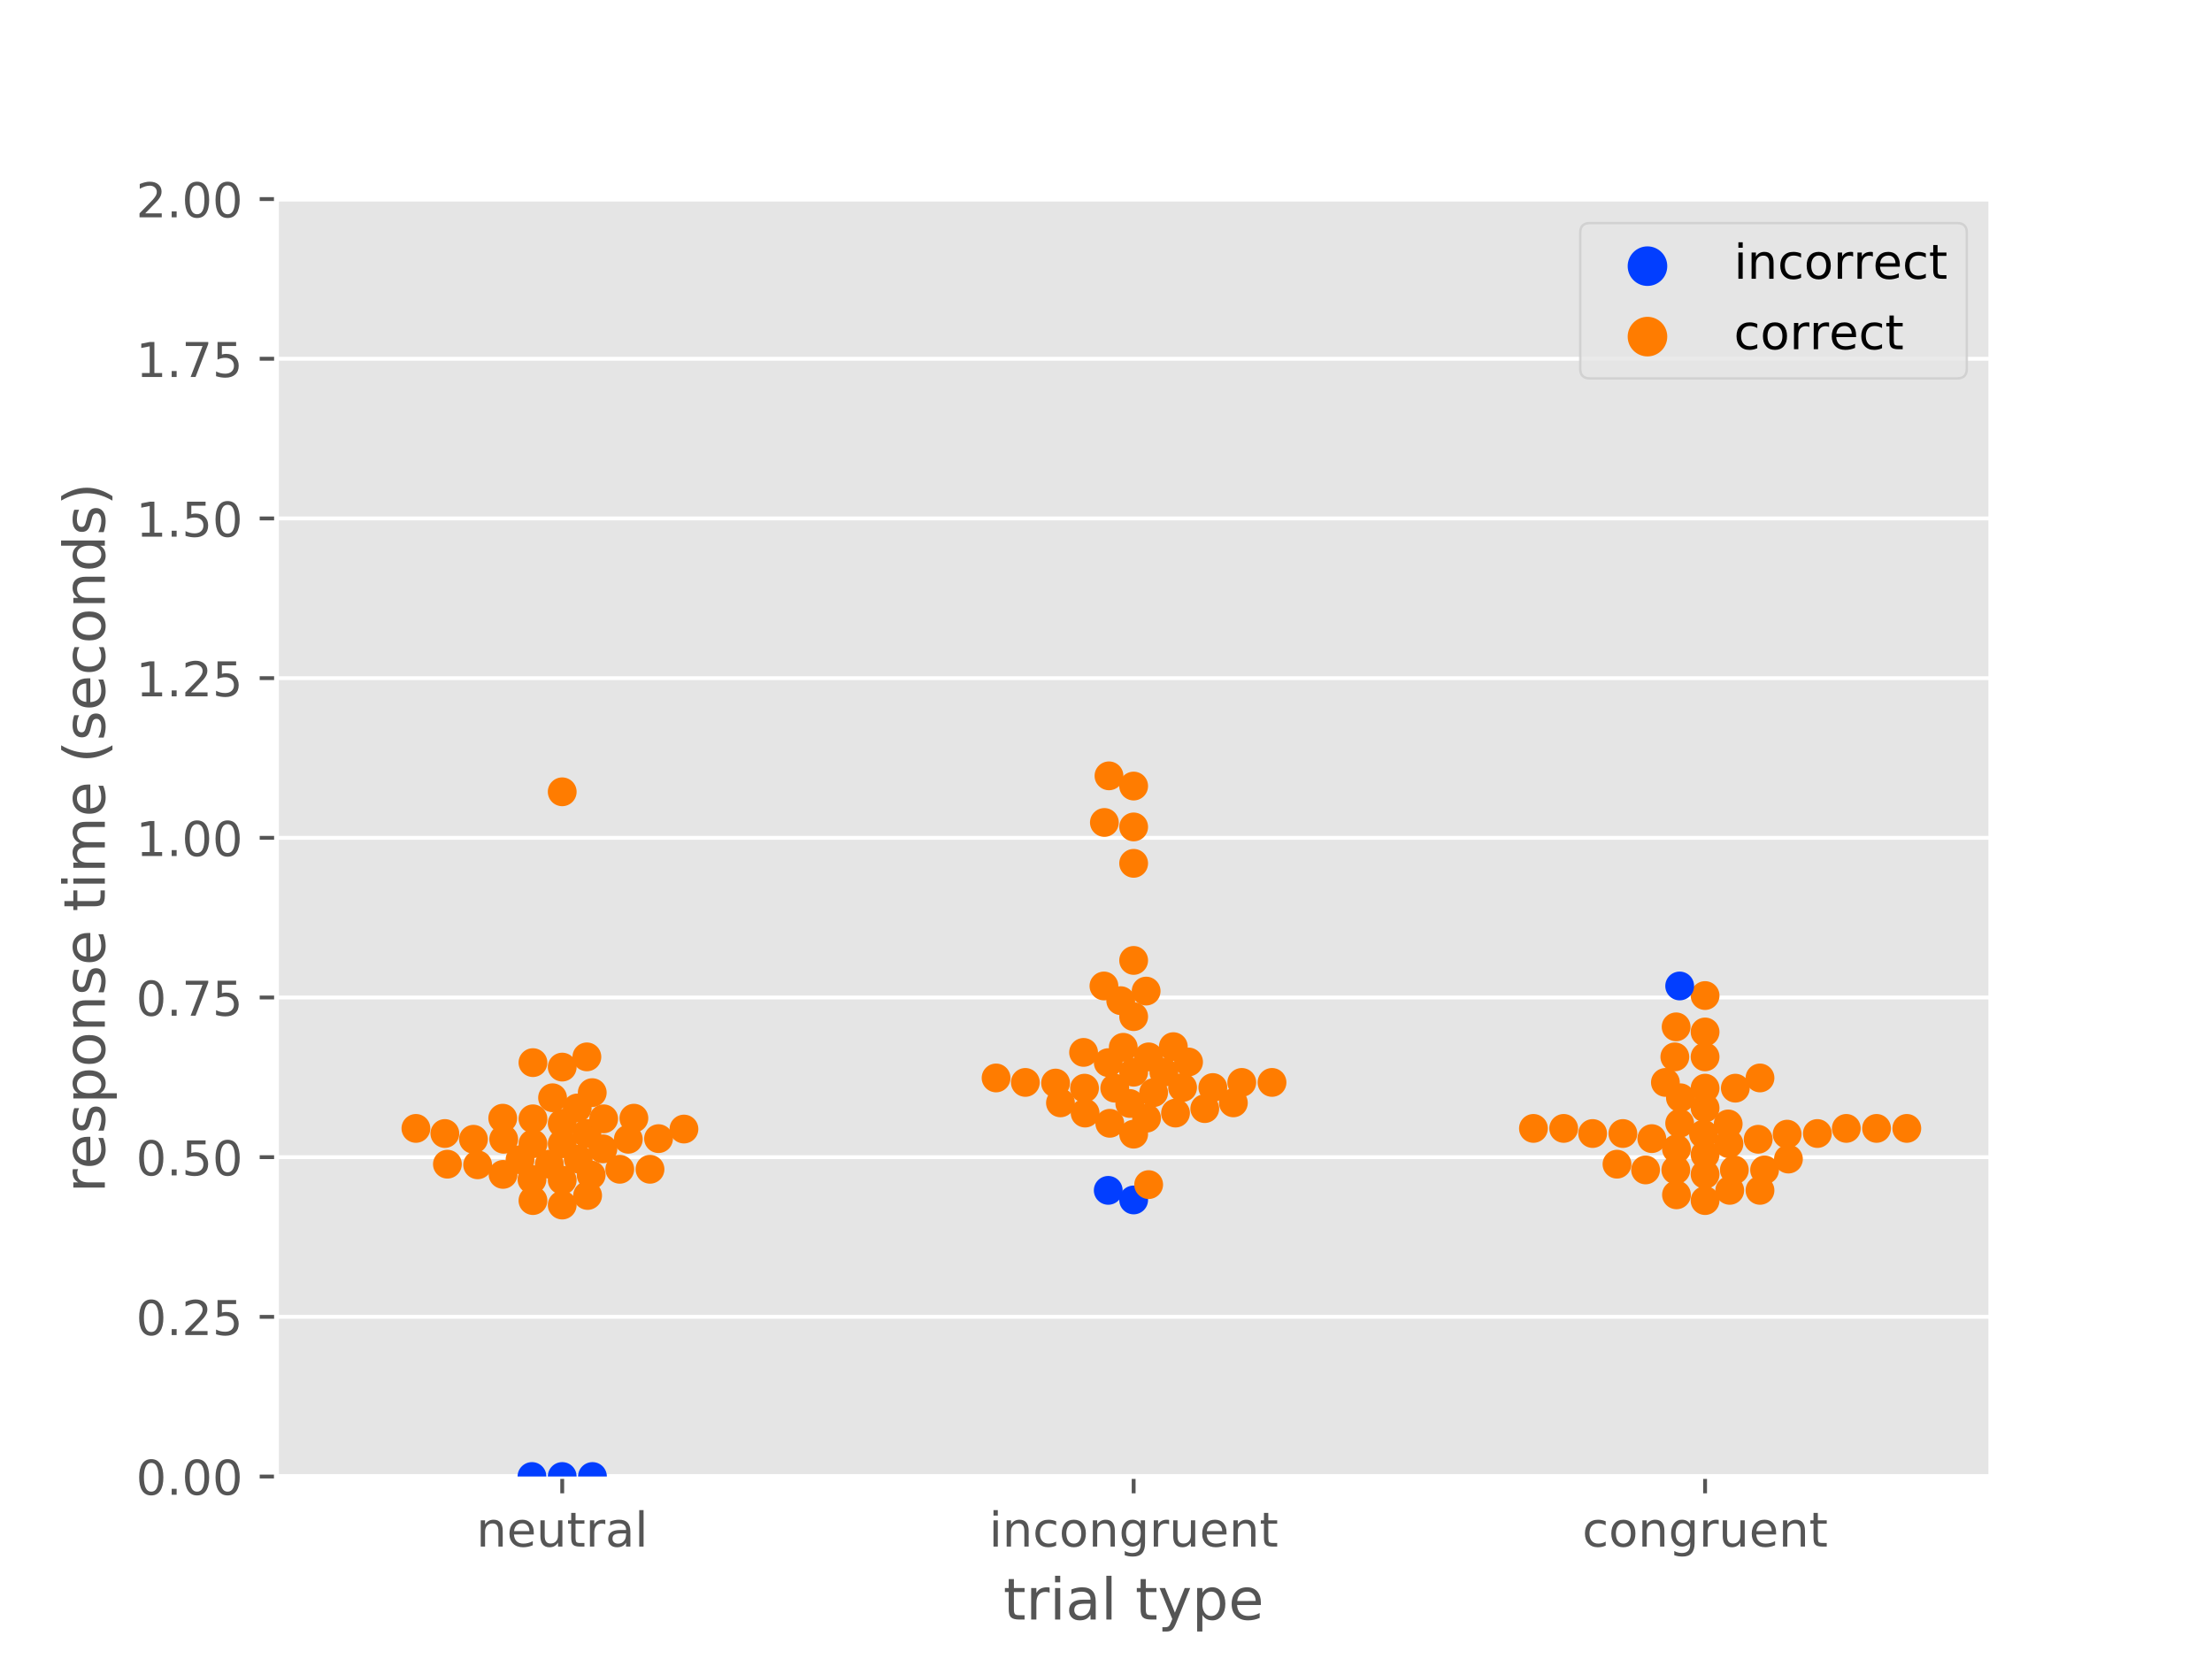 <?xml version="1.0" encoding="utf-8" standalone="no"?>
<!DOCTYPE svg PUBLIC "-//W3C//DTD SVG 1.1//EN"
  "http://www.w3.org/Graphics/SVG/1.1/DTD/svg11.dtd">
<!-- Created with matplotlib (https://matplotlib.org/) -->
<svg height="345.6pt" version="1.1" viewBox="0 0 460.8 345.6" width="460.8pt" xmlns="http://www.w3.org/2000/svg" xmlns:xlink="http://www.w3.org/1999/xlink">
 <defs>
  <style type="text/css">
*{stroke-linecap:butt;stroke-linejoin:round;}
  </style>
 </defs>
 <g id="figure_1">
  <g id="patch_1">
   <path d="M 0 345.6 
L 460.8 345.6 
L 460.8 0 
L 0 0 
z
" style="fill:#ffffff;"/>
  </g>
  <g id="axes_1">
   <g id="patch_2">
    <path d="M 57.6 307.584 
L 414.72 307.584 
L 414.72 41.472 
L 57.6 41.472 
z
" style="fill:#e5e5e5;"/>
   </g>
   <g id="matplotlib.axis_1">
    <g id="xtick_1">
     <g id="line2d_1">
      <defs>
       <path d="M 0 0 
L 0 3.5 
" id="m09f1f17458" style="stroke:#555555;stroke-width:0.8;"/>
      </defs>
      <g>
       <use style="fill:#555555;stroke:#555555;stroke-width:0.8;" x="117.12" xlink:href="#m09f1f17458" y="307.584"/>
      </g>
     </g>
     <g id="text_1">
      <!-- neutral -->
      <defs>
       <path d="M 54.891 33.016 
L 54.891 0 
L 45.906 0 
L 45.906 32.719 
Q 45.906 40.484 42.875 44.328 
Q 39.844 48.188 33.797 48.188 
Q 26.516 48.188 22.312 43.547 
Q 18.109 38.922 18.109 30.906 
L 18.109 0 
L 9.078 0 
L 9.078 54.688 
L 18.109 54.688 
L 18.109 46.188 
Q 21.344 51.125 25.703 53.562 
Q 30.078 56 35.797 56 
Q 45.219 56 50.047 50.172 
Q 54.891 44.344 54.891 33.016 
z
" id="DejaVuSans-110"/>
       <path d="M 56.203 29.594 
L 56.203 25.203 
L 14.891 25.203 
Q 15.484 15.922 20.484 11.062 
Q 25.484 6.203 34.422 6.203 
Q 39.594 6.203 44.453 7.469 
Q 49.312 8.734 54.109 11.281 
L 54.109 2.781 
Q 49.266 0.734 44.188 -0.344 
Q 39.109 -1.422 33.891 -1.422 
Q 20.797 -1.422 13.156 6.188 
Q 5.516 13.812 5.516 26.812 
Q 5.516 40.234 12.766 48.109 
Q 20.016 56 32.328 56 
Q 43.359 56 49.781 48.891 
Q 56.203 41.797 56.203 29.594 
z
M 47.219 32.234 
Q 47.125 39.594 43.094 43.984 
Q 39.062 48.391 32.422 48.391 
Q 24.906 48.391 20.391 44.141 
Q 15.875 39.891 15.188 32.172 
z
" id="DejaVuSans-101"/>
       <path d="M 8.5 21.578 
L 8.5 54.688 
L 17.484 54.688 
L 17.484 21.922 
Q 17.484 14.156 20.5 10.266 
Q 23.531 6.391 29.594 6.391 
Q 36.859 6.391 41.078 11.031 
Q 45.312 15.672 45.312 23.688 
L 45.312 54.688 
L 54.297 54.688 
L 54.297 0 
L 45.312 0 
L 45.312 8.406 
Q 42.047 3.422 37.719 1 
Q 33.406 -1.422 27.688 -1.422 
Q 18.266 -1.422 13.375 4.438 
Q 8.5 10.297 8.5 21.578 
z
M 31.109 56 
z
" id="DejaVuSans-117"/>
       <path d="M 18.312 70.219 
L 18.312 54.688 
L 36.812 54.688 
L 36.812 47.703 
L 18.312 47.703 
L 18.312 18.016 
Q 18.312 11.328 20.141 9.422 
Q 21.969 7.516 27.594 7.516 
L 36.812 7.516 
L 36.812 0 
L 27.594 0 
Q 17.188 0 13.234 3.875 
Q 9.281 7.766 9.281 18.016 
L 9.281 47.703 
L 2.688 47.703 
L 2.688 54.688 
L 9.281 54.688 
L 9.281 70.219 
z
" id="DejaVuSans-116"/>
       <path d="M 41.109 46.297 
Q 39.594 47.172 37.812 47.578 
Q 36.031 48 33.891 48 
Q 26.266 48 22.188 43.047 
Q 18.109 38.094 18.109 28.812 
L 18.109 0 
L 9.078 0 
L 9.078 54.688 
L 18.109 54.688 
L 18.109 46.188 
Q 20.953 51.172 25.484 53.578 
Q 30.031 56 36.531 56 
Q 37.453 56 38.578 55.875 
Q 39.703 55.766 41.062 55.516 
z
" id="DejaVuSans-114"/>
       <path d="M 34.281 27.484 
Q 23.391 27.484 19.188 25 
Q 14.984 22.516 14.984 16.5 
Q 14.984 11.719 18.141 8.906 
Q 21.297 6.109 26.703 6.109 
Q 34.188 6.109 38.703 11.406 
Q 43.219 16.703 43.219 25.484 
L 43.219 27.484 
z
M 52.203 31.203 
L 52.203 0 
L 43.219 0 
L 43.219 8.297 
Q 40.141 3.328 35.547 0.953 
Q 30.953 -1.422 24.312 -1.422 
Q 15.922 -1.422 10.953 3.297 
Q 6 8.016 6 15.922 
Q 6 25.141 12.172 29.828 
Q 18.359 34.516 30.609 34.516 
L 43.219 34.516 
L 43.219 35.406 
Q 43.219 41.609 39.141 45 
Q 35.062 48.391 27.688 48.391 
Q 23 48.391 18.547 47.266 
Q 14.109 46.141 10.016 43.891 
L 10.016 52.203 
Q 14.938 54.109 19.578 55.047 
Q 24.219 56 28.609 56 
Q 40.484 56 46.344 49.844 
Q 52.203 43.703 52.203 31.203 
z
" id="DejaVuSans-97"/>
       <path d="M 9.422 75.984 
L 18.406 75.984 
L 18.406 0 
L 9.422 0 
z
" id="DejaVuSans-108"/>
      </defs>
      <g style="fill:#555555;" transform="translate(99.237 322.182)scale(0.1 -0.1)">
       <use xlink:href="#DejaVuSans-110"/>
       <use x="63.379" xlink:href="#DejaVuSans-101"/>
       <use x="124.902" xlink:href="#DejaVuSans-117"/>
       <use x="188.281" xlink:href="#DejaVuSans-116"/>
       <use x="227.49" xlink:href="#DejaVuSans-114"/>
       <use x="268.604" xlink:href="#DejaVuSans-97"/>
       <use x="329.883" xlink:href="#DejaVuSans-108"/>
      </g>
     </g>
    </g>
    <g id="xtick_2">
     <g id="line2d_2">
      <g>
       <use style="fill:#555555;stroke:#555555;stroke-width:0.8;" x="236.16" xlink:href="#m09f1f17458" y="307.584"/>
      </g>
     </g>
     <g id="text_2">
      <!-- incongruent -->
      <defs>
       <path d="M 9.422 54.688 
L 18.406 54.688 
L 18.406 0 
L 9.422 0 
z
M 9.422 75.984 
L 18.406 75.984 
L 18.406 64.594 
L 9.422 64.594 
z
" id="DejaVuSans-105"/>
       <path d="M 48.781 52.594 
L 48.781 44.188 
Q 44.969 46.297 41.141 47.344 
Q 37.312 48.391 33.406 48.391 
Q 24.656 48.391 19.812 42.844 
Q 14.984 37.312 14.984 27.297 
Q 14.984 17.281 19.812 11.734 
Q 24.656 6.203 33.406 6.203 
Q 37.312 6.203 41.141 7.25 
Q 44.969 8.297 48.781 10.406 
L 48.781 2.094 
Q 45.016 0.344 40.984 -0.531 
Q 36.969 -1.422 32.422 -1.422 
Q 20.062 -1.422 12.781 6.344 
Q 5.516 14.109 5.516 27.297 
Q 5.516 40.672 12.859 48.328 
Q 20.219 56 33.016 56 
Q 37.156 56 41.109 55.141 
Q 45.062 54.297 48.781 52.594 
z
" id="DejaVuSans-99"/>
       <path d="M 30.609 48.391 
Q 23.391 48.391 19.188 42.75 
Q 14.984 37.109 14.984 27.297 
Q 14.984 17.484 19.156 11.844 
Q 23.344 6.203 30.609 6.203 
Q 37.797 6.203 41.984 11.859 
Q 46.188 17.531 46.188 27.297 
Q 46.188 37.016 41.984 42.703 
Q 37.797 48.391 30.609 48.391 
z
M 30.609 56 
Q 42.328 56 49.016 48.375 
Q 55.719 40.766 55.719 27.297 
Q 55.719 13.875 49.016 6.219 
Q 42.328 -1.422 30.609 -1.422 
Q 18.844 -1.422 12.172 6.219 
Q 5.516 13.875 5.516 27.297 
Q 5.516 40.766 12.172 48.375 
Q 18.844 56 30.609 56 
z
" id="DejaVuSans-111"/>
       <path d="M 45.406 27.984 
Q 45.406 37.75 41.375 43.109 
Q 37.359 48.484 30.078 48.484 
Q 22.859 48.484 18.828 43.109 
Q 14.797 37.75 14.797 27.984 
Q 14.797 18.266 18.828 12.891 
Q 22.859 7.516 30.078 7.516 
Q 37.359 7.516 41.375 12.891 
Q 45.406 18.266 45.406 27.984 
z
M 54.391 6.781 
Q 54.391 -7.172 48.188 -13.984 
Q 42 -20.797 29.203 -20.797 
Q 24.469 -20.797 20.266 -20.094 
Q 16.062 -19.391 12.109 -17.922 
L 12.109 -9.188 
Q 16.062 -11.328 19.922 -12.344 
Q 23.781 -13.375 27.781 -13.375 
Q 36.625 -13.375 41.016 -8.766 
Q 45.406 -4.156 45.406 5.172 
L 45.406 9.625 
Q 42.625 4.781 38.281 2.391 
Q 33.938 0 27.875 0 
Q 17.828 0 11.672 7.656 
Q 5.516 15.328 5.516 27.984 
Q 5.516 40.672 11.672 48.328 
Q 17.828 56 27.875 56 
Q 33.938 56 38.281 53.609 
Q 42.625 51.219 45.406 46.391 
L 45.406 54.688 
L 54.391 54.688 
z
" id="DejaVuSans-103"/>
      </defs>
      <g style="fill:#555555;" transform="translate(206.021 322.182)scale(0.1 -0.1)">
       <use xlink:href="#DejaVuSans-105"/>
       <use x="27.783" xlink:href="#DejaVuSans-110"/>
       <use x="91.162" xlink:href="#DejaVuSans-99"/>
       <use x="146.143" xlink:href="#DejaVuSans-111"/>
       <use x="207.324" xlink:href="#DejaVuSans-110"/>
       <use x="270.703" xlink:href="#DejaVuSans-103"/>
       <use x="334.18" xlink:href="#DejaVuSans-114"/>
       <use x="375.293" xlink:href="#DejaVuSans-117"/>
       <use x="438.672" xlink:href="#DejaVuSans-101"/>
       <use x="500.195" xlink:href="#DejaVuSans-110"/>
       <use x="563.574" xlink:href="#DejaVuSans-116"/>
      </g>
     </g>
    </g>
    <g id="xtick_3">
     <g id="line2d_3">
      <g>
       <use style="fill:#555555;stroke:#555555;stroke-width:0.8;" x="355.2" xlink:href="#m09f1f17458" y="307.584"/>
      </g>
     </g>
     <g id="text_3">
      <!-- congruent -->
      <g style="fill:#555555;" transform="translate(329.619 322.182)scale(0.1 -0.1)">
       <use xlink:href="#DejaVuSans-99"/>
       <use x="54.98" xlink:href="#DejaVuSans-111"/>
       <use x="116.162" xlink:href="#DejaVuSans-110"/>
       <use x="179.541" xlink:href="#DejaVuSans-103"/>
       <use x="243.018" xlink:href="#DejaVuSans-114"/>
       <use x="284.131" xlink:href="#DejaVuSans-117"/>
       <use x="347.51" xlink:href="#DejaVuSans-101"/>
       <use x="409.033" xlink:href="#DejaVuSans-110"/>
       <use x="472.412" xlink:href="#DejaVuSans-116"/>
      </g>
     </g>
    </g>
    <g id="text_4">
     <!-- trial type -->
     <defs>
      <path id="DejaVuSans-32"/>
      <path d="M 32.172 -5.078 
Q 28.375 -14.844 24.75 -17.812 
Q 21.141 -20.797 15.094 -20.797 
L 7.906 -20.797 
L 7.906 -13.281 
L 13.188 -13.281 
Q 16.891 -13.281 18.938 -11.516 
Q 21 -9.766 23.484 -3.219 
L 25.094 0.875 
L 2.984 54.688 
L 12.5 54.688 
L 29.594 11.922 
L 46.688 54.688 
L 56.203 54.688 
z
" id="DejaVuSans-121"/>
      <path d="M 18.109 8.203 
L 18.109 -20.797 
L 9.078 -20.797 
L 9.078 54.688 
L 18.109 54.688 
L 18.109 46.391 
Q 20.953 51.266 25.266 53.625 
Q 29.594 56 35.594 56 
Q 45.562 56 51.781 48.094 
Q 58.016 40.188 58.016 27.297 
Q 58.016 14.406 51.781 6.484 
Q 45.562 -1.422 35.594 -1.422 
Q 29.594 -1.422 25.266 0.953 
Q 20.953 3.328 18.109 8.203 
z
M 48.688 27.297 
Q 48.688 37.203 44.609 42.844 
Q 40.531 48.484 33.406 48.484 
Q 26.266 48.484 22.188 42.844 
Q 18.109 37.203 18.109 27.297 
Q 18.109 17.391 22.188 11.75 
Q 26.266 6.109 33.406 6.109 
Q 40.531 6.109 44.609 11.75 
Q 48.688 17.391 48.688 27.297 
z
" id="DejaVuSans-112"/>
     </defs>
     <g style="fill:#555555;" transform="translate(209.019 337.38)scale(0.12 -0.12)">
      <use xlink:href="#DejaVuSans-116"/>
      <use x="39.209" xlink:href="#DejaVuSans-114"/>
      <use x="80.322" xlink:href="#DejaVuSans-105"/>
      <use x="108.105" xlink:href="#DejaVuSans-97"/>
      <use x="169.385" xlink:href="#DejaVuSans-108"/>
      <use x="197.168" xlink:href="#DejaVuSans-32"/>
      <use x="228.955" xlink:href="#DejaVuSans-116"/>
      <use x="268.164" xlink:href="#DejaVuSans-121"/>
      <use x="327.344" xlink:href="#DejaVuSans-112"/>
      <use x="390.82" xlink:href="#DejaVuSans-101"/>
     </g>
    </g>
   </g>
   <g id="matplotlib.axis_2">
    <g id="ytick_1">
     <g id="line2d_4">
      <path clip-path="url(#p5266454fc7)" d="M 57.6 307.584 
L 414.72 307.584 
" style="fill:none;stroke:#ffffff;stroke-linecap:square;stroke-width:0.8;"/>
     </g>
     <g id="line2d_5">
      <defs>
       <path d="M 0 0 
L -3.5 0 
" id="m47fda77f19" style="stroke:#555555;stroke-width:0.8;"/>
      </defs>
      <g>
       <use style="fill:#555555;stroke:#555555;stroke-width:0.8;" x="57.6" xlink:href="#m47fda77f19" y="307.584"/>
      </g>
     </g>
     <g id="text_5">
      <!-- 0.00 -->
      <defs>
       <path d="M 31.781 66.406 
Q 24.172 66.406 20.328 58.906 
Q 16.5 51.422 16.5 36.375 
Q 16.5 21.391 20.328 13.891 
Q 24.172 6.391 31.781 6.391 
Q 39.453 6.391 43.281 13.891 
Q 47.125 21.391 47.125 36.375 
Q 47.125 51.422 43.281 58.906 
Q 39.453 66.406 31.781 66.406 
z
M 31.781 74.219 
Q 44.047 74.219 50.516 64.516 
Q 56.984 54.828 56.984 36.375 
Q 56.984 17.969 50.516 8.266 
Q 44.047 -1.422 31.781 -1.422 
Q 19.531 -1.422 13.062 8.266 
Q 6.594 17.969 6.594 36.375 
Q 6.594 54.828 13.062 64.516 
Q 19.531 74.219 31.781 74.219 
z
" id="DejaVuSans-48"/>
       <path d="M 10.688 12.406 
L 21 12.406 
L 21 0 
L 10.688 0 
z
" id="DejaVuSans-46"/>
      </defs>
      <g style="fill:#555555;" transform="translate(28.334 311.383)scale(0.1 -0.1)">
       <use xlink:href="#DejaVuSans-48"/>
       <use x="63.623" xlink:href="#DejaVuSans-46"/>
       <use x="95.41" xlink:href="#DejaVuSans-48"/>
       <use x="159.033" xlink:href="#DejaVuSans-48"/>
      </g>
     </g>
    </g>
    <g id="ytick_2">
     <g id="line2d_6">
      <path clip-path="url(#p5266454fc7)" d="M 57.6 274.32 
L 414.72 274.32 
" style="fill:none;stroke:#ffffff;stroke-linecap:square;stroke-width:0.8;"/>
     </g>
     <g id="line2d_7">
      <g>
       <use style="fill:#555555;stroke:#555555;stroke-width:0.8;" x="57.6" xlink:href="#m47fda77f19" y="274.32"/>
      </g>
     </g>
     <g id="text_6">
      <!-- 0.25 -->
      <defs>
       <path d="M 19.188 8.297 
L 53.609 8.297 
L 53.609 0 
L 7.328 0 
L 7.328 8.297 
Q 12.938 14.109 22.625 23.891 
Q 32.328 33.688 34.812 36.531 
Q 39.547 41.844 41.422 45.531 
Q 43.312 49.219 43.312 52.781 
Q 43.312 58.594 39.234 62.25 
Q 35.156 65.922 28.609 65.922 
Q 23.969 65.922 18.812 64.312 
Q 13.672 62.703 7.812 59.422 
L 7.812 69.391 
Q 13.766 71.781 18.938 73 
Q 24.125 74.219 28.422 74.219 
Q 39.75 74.219 46.484 68.547 
Q 53.219 62.891 53.219 53.422 
Q 53.219 48.922 51.531 44.891 
Q 49.859 40.875 45.406 35.406 
Q 44.188 33.984 37.641 27.219 
Q 31.109 20.453 19.188 8.297 
z
" id="DejaVuSans-50"/>
       <path d="M 10.797 72.906 
L 49.516 72.906 
L 49.516 64.594 
L 19.828 64.594 
L 19.828 46.734 
Q 21.969 47.469 24.109 47.828 
Q 26.266 48.188 28.422 48.188 
Q 40.625 48.188 47.75 41.5 
Q 54.891 34.812 54.891 23.391 
Q 54.891 11.625 47.562 5.094 
Q 40.234 -1.422 26.906 -1.422 
Q 22.312 -1.422 17.547 -0.641 
Q 12.797 0.141 7.719 1.703 
L 7.719 11.625 
Q 12.109 9.234 16.797 8.062 
Q 21.484 6.891 26.703 6.891 
Q 35.156 6.891 40.078 11.328 
Q 45.016 15.766 45.016 23.391 
Q 45.016 31 40.078 35.438 
Q 35.156 39.891 26.703 39.891 
Q 22.75 39.891 18.812 39.016 
Q 14.891 38.141 10.797 36.281 
z
" id="DejaVuSans-53"/>
      </defs>
      <g style="fill:#555555;" transform="translate(28.334 278.119)scale(0.1 -0.1)">
       <use xlink:href="#DejaVuSans-48"/>
       <use x="63.623" xlink:href="#DejaVuSans-46"/>
       <use x="95.41" xlink:href="#DejaVuSans-50"/>
       <use x="159.033" xlink:href="#DejaVuSans-53"/>
      </g>
     </g>
    </g>
    <g id="ytick_3">
     <g id="line2d_8">
      <path clip-path="url(#p5266454fc7)" d="M 57.6 241.056 
L 414.72 241.056 
" style="fill:none;stroke:#ffffff;stroke-linecap:square;stroke-width:0.8;"/>
     </g>
     <g id="line2d_9">
      <g>
       <use style="fill:#555555;stroke:#555555;stroke-width:0.8;" x="57.6" xlink:href="#m47fda77f19" y="241.056"/>
      </g>
     </g>
     <g id="text_7">
      <!-- 0.50 -->
      <g style="fill:#555555;" transform="translate(28.334 244.855)scale(0.1 -0.1)">
       <use xlink:href="#DejaVuSans-48"/>
       <use x="63.623" xlink:href="#DejaVuSans-46"/>
       <use x="95.41" xlink:href="#DejaVuSans-53"/>
       <use x="159.033" xlink:href="#DejaVuSans-48"/>
      </g>
     </g>
    </g>
    <g id="ytick_4">
     <g id="line2d_10">
      <path clip-path="url(#p5266454fc7)" d="M 57.6 207.792 
L 414.72 207.792 
" style="fill:none;stroke:#ffffff;stroke-linecap:square;stroke-width:0.8;"/>
     </g>
     <g id="line2d_11">
      <g>
       <use style="fill:#555555;stroke:#555555;stroke-width:0.8;" x="57.6" xlink:href="#m47fda77f19" y="207.792"/>
      </g>
     </g>
     <g id="text_8">
      <!-- 0.75 -->
      <defs>
       <path d="M 8.203 72.906 
L 55.078 72.906 
L 55.078 68.703 
L 28.609 0 
L 18.312 0 
L 43.219 64.594 
L 8.203 64.594 
z
" id="DejaVuSans-55"/>
      </defs>
      <g style="fill:#555555;" transform="translate(28.334 211.591)scale(0.1 -0.1)">
       <use xlink:href="#DejaVuSans-48"/>
       <use x="63.623" xlink:href="#DejaVuSans-46"/>
       <use x="95.41" xlink:href="#DejaVuSans-55"/>
       <use x="159.033" xlink:href="#DejaVuSans-53"/>
      </g>
     </g>
    </g>
    <g id="ytick_5">
     <g id="line2d_12">
      <path clip-path="url(#p5266454fc7)" d="M 57.6 174.528 
L 414.72 174.528 
" style="fill:none;stroke:#ffffff;stroke-linecap:square;stroke-width:0.8;"/>
     </g>
     <g id="line2d_13">
      <g>
       <use style="fill:#555555;stroke:#555555;stroke-width:0.8;" x="57.6" xlink:href="#m47fda77f19" y="174.528"/>
      </g>
     </g>
     <g id="text_9">
      <!-- 1.00 -->
      <defs>
       <path d="M 12.406 8.297 
L 28.516 8.297 
L 28.516 63.922 
L 10.984 60.406 
L 10.984 69.391 
L 28.422 72.906 
L 38.281 72.906 
L 38.281 8.297 
L 54.391 8.297 
L 54.391 0 
L 12.406 0 
z
" id="DejaVuSans-49"/>
      </defs>
      <g style="fill:#555555;" transform="translate(28.334 178.327)scale(0.1 -0.1)">
       <use xlink:href="#DejaVuSans-49"/>
       <use x="63.623" xlink:href="#DejaVuSans-46"/>
       <use x="95.41" xlink:href="#DejaVuSans-48"/>
       <use x="159.033" xlink:href="#DejaVuSans-48"/>
      </g>
     </g>
    </g>
    <g id="ytick_6">
     <g id="line2d_14">
      <path clip-path="url(#p5266454fc7)" d="M 57.6 141.264 
L 414.72 141.264 
" style="fill:none;stroke:#ffffff;stroke-linecap:square;stroke-width:0.8;"/>
     </g>
     <g id="line2d_15">
      <g>
       <use style="fill:#555555;stroke:#555555;stroke-width:0.8;" x="57.6" xlink:href="#m47fda77f19" y="141.264"/>
      </g>
     </g>
     <g id="text_10">
      <!-- 1.25 -->
      <g style="fill:#555555;" transform="translate(28.334 145.063)scale(0.1 -0.1)">
       <use xlink:href="#DejaVuSans-49"/>
       <use x="63.623" xlink:href="#DejaVuSans-46"/>
       <use x="95.41" xlink:href="#DejaVuSans-50"/>
       <use x="159.033" xlink:href="#DejaVuSans-53"/>
      </g>
     </g>
    </g>
    <g id="ytick_7">
     <g id="line2d_16">
      <path clip-path="url(#p5266454fc7)" d="M 57.6 108 
L 414.72 108 
" style="fill:none;stroke:#ffffff;stroke-linecap:square;stroke-width:0.8;"/>
     </g>
     <g id="line2d_17">
      <g>
       <use style="fill:#555555;stroke:#555555;stroke-width:0.8;" x="57.6" xlink:href="#m47fda77f19" y="108"/>
      </g>
     </g>
     <g id="text_11">
      <!-- 1.50 -->
      <g style="fill:#555555;" transform="translate(28.334 111.799)scale(0.1 -0.1)">
       <use xlink:href="#DejaVuSans-49"/>
       <use x="63.623" xlink:href="#DejaVuSans-46"/>
       <use x="95.41" xlink:href="#DejaVuSans-53"/>
       <use x="159.033" xlink:href="#DejaVuSans-48"/>
      </g>
     </g>
    </g>
    <g id="ytick_8">
     <g id="line2d_18">
      <path clip-path="url(#p5266454fc7)" d="M 57.6 74.736 
L 414.72 74.736 
" style="fill:none;stroke:#ffffff;stroke-linecap:square;stroke-width:0.8;"/>
     </g>
     <g id="line2d_19">
      <g>
       <use style="fill:#555555;stroke:#555555;stroke-width:0.8;" x="57.6" xlink:href="#m47fda77f19" y="74.736"/>
      </g>
     </g>
     <g id="text_12">
      <!-- 1.75 -->
      <g style="fill:#555555;" transform="translate(28.334 78.535)scale(0.1 -0.1)">
       <use xlink:href="#DejaVuSans-49"/>
       <use x="63.623" xlink:href="#DejaVuSans-46"/>
       <use x="95.41" xlink:href="#DejaVuSans-55"/>
       <use x="159.033" xlink:href="#DejaVuSans-53"/>
      </g>
     </g>
    </g>
    <g id="ytick_9">
     <g id="line2d_20">
      <path clip-path="url(#p5266454fc7)" d="M 57.6 41.472 
L 414.72 41.472 
" style="fill:none;stroke:#ffffff;stroke-linecap:square;stroke-width:0.8;"/>
     </g>
     <g id="line2d_21">
      <g>
       <use style="fill:#555555;stroke:#555555;stroke-width:0.8;" x="57.6" xlink:href="#m47fda77f19" y="41.472"/>
      </g>
     </g>
     <g id="text_13">
      <!-- 2.00 -->
      <g style="fill:#555555;" transform="translate(28.334 45.271)scale(0.1 -0.1)">
       <use xlink:href="#DejaVuSans-50"/>
       <use x="63.623" xlink:href="#DejaVuSans-46"/>
       <use x="95.41" xlink:href="#DejaVuSans-48"/>
       <use x="159.033" xlink:href="#DejaVuSans-48"/>
      </g>
     </g>
    </g>
    <g id="text_14">
     <!-- response time (seconds) -->
     <defs>
      <path d="M 44.281 53.078 
L 44.281 44.578 
Q 40.484 46.531 36.375 47.5 
Q 32.281 48.484 27.875 48.484 
Q 21.188 48.484 17.844 46.438 
Q 14.5 44.391 14.5 40.281 
Q 14.5 37.156 16.891 35.375 
Q 19.281 33.594 26.516 31.984 
L 29.594 31.297 
Q 39.156 29.25 43.188 25.516 
Q 47.219 21.781 47.219 15.094 
Q 47.219 7.469 41.188 3.016 
Q 35.156 -1.422 24.609 -1.422 
Q 20.219 -1.422 15.453 -0.562 
Q 10.688 0.297 5.422 2 
L 5.422 11.281 
Q 10.406 8.688 15.234 7.391 
Q 20.062 6.109 24.812 6.109 
Q 31.156 6.109 34.562 8.281 
Q 37.984 10.453 37.984 14.406 
Q 37.984 18.062 35.516 20.016 
Q 33.062 21.969 24.703 23.781 
L 21.578 24.516 
Q 13.234 26.266 9.516 29.906 
Q 5.812 33.547 5.812 39.891 
Q 5.812 47.609 11.281 51.797 
Q 16.75 56 26.812 56 
Q 31.781 56 36.172 55.266 
Q 40.578 54.547 44.281 53.078 
z
" id="DejaVuSans-115"/>
      <path d="M 52 44.188 
Q 55.375 50.25 60.062 53.125 
Q 64.75 56 71.094 56 
Q 79.641 56 84.281 50.016 
Q 88.922 44.047 88.922 33.016 
L 88.922 0 
L 79.891 0 
L 79.891 32.719 
Q 79.891 40.578 77.094 44.375 
Q 74.312 48.188 68.609 48.188 
Q 61.625 48.188 57.562 43.547 
Q 53.516 38.922 53.516 30.906 
L 53.516 0 
L 44.484 0 
L 44.484 32.719 
Q 44.484 40.625 41.703 44.406 
Q 38.922 48.188 33.109 48.188 
Q 26.219 48.188 22.156 43.531 
Q 18.109 38.875 18.109 30.906 
L 18.109 0 
L 9.078 0 
L 9.078 54.688 
L 18.109 54.688 
L 18.109 46.188 
Q 21.188 51.219 25.484 53.609 
Q 29.781 56 35.688 56 
Q 41.656 56 45.828 52.969 
Q 50 49.953 52 44.188 
z
" id="DejaVuSans-109"/>
      <path d="M 31 75.875 
Q 24.469 64.656 21.281 53.656 
Q 18.109 42.672 18.109 31.391 
Q 18.109 20.125 21.312 9.062 
Q 24.516 -2 31 -13.188 
L 23.188 -13.188 
Q 15.875 -1.703 12.234 9.375 
Q 8.594 20.453 8.594 31.391 
Q 8.594 42.281 12.203 53.312 
Q 15.828 64.359 23.188 75.875 
z
" id="DejaVuSans-40"/>
      <path d="M 45.406 46.391 
L 45.406 75.984 
L 54.391 75.984 
L 54.391 0 
L 45.406 0 
L 45.406 8.203 
Q 42.578 3.328 38.25 0.953 
Q 33.938 -1.422 27.875 -1.422 
Q 17.969 -1.422 11.734 6.484 
Q 5.516 14.406 5.516 27.297 
Q 5.516 40.188 11.734 48.094 
Q 17.969 56 27.875 56 
Q 33.938 56 38.25 53.625 
Q 42.578 51.266 45.406 46.391 
z
M 14.797 27.297 
Q 14.797 17.391 18.875 11.75 
Q 22.953 6.109 30.078 6.109 
Q 37.203 6.109 41.297 11.75 
Q 45.406 17.391 45.406 27.297 
Q 45.406 37.203 41.297 42.844 
Q 37.203 48.484 30.078 48.484 
Q 22.953 48.484 18.875 42.844 
Q 14.797 37.203 14.797 27.297 
z
" id="DejaVuSans-100"/>
      <path d="M 8.016 75.875 
L 15.828 75.875 
Q 23.141 64.359 26.781 53.312 
Q 30.422 42.281 30.422 31.391 
Q 30.422 20.453 26.781 9.375 
Q 23.141 -1.703 15.828 -13.188 
L 8.016 -13.188 
Q 14.5 -2 17.703 9.062 
Q 20.906 20.125 20.906 31.391 
Q 20.906 42.672 17.703 53.656 
Q 14.5 64.656 8.016 75.875 
z
" id="DejaVuSans-41"/>
     </defs>
     <g style="fill:#555555;" transform="translate(21.839 248.486)rotate(-90)scale(0.12 -0.12)">
      <use xlink:href="#DejaVuSans-114"/>
      <use x="41.082" xlink:href="#DejaVuSans-101"/>
      <use x="102.605" xlink:href="#DejaVuSans-115"/>
      <use x="154.705" xlink:href="#DejaVuSans-112"/>
      <use x="218.182" xlink:href="#DejaVuSans-111"/>
      <use x="279.363" xlink:href="#DejaVuSans-110"/>
      <use x="342.742" xlink:href="#DejaVuSans-115"/>
      <use x="394.842" xlink:href="#DejaVuSans-101"/>
      <use x="456.365" xlink:href="#DejaVuSans-32"/>
      <use x="488.152" xlink:href="#DejaVuSans-116"/>
      <use x="527.361" xlink:href="#DejaVuSans-105"/>
      <use x="555.145" xlink:href="#DejaVuSans-109"/>
      <use x="652.557" xlink:href="#DejaVuSans-101"/>
      <use x="714.08" xlink:href="#DejaVuSans-32"/>
      <use x="745.867" xlink:href="#DejaVuSans-40"/>
      <use x="784.881" xlink:href="#DejaVuSans-115"/>
      <use x="836.98" xlink:href="#DejaVuSans-101"/>
      <use x="898.504" xlink:href="#DejaVuSans-99"/>
      <use x="953.484" xlink:href="#DejaVuSans-111"/>
      <use x="1014.666" xlink:href="#DejaVuSans-110"/>
      <use x="1078.045" xlink:href="#DejaVuSans-100"/>
      <use x="1141.521" xlink:href="#DejaVuSans-115"/>
      <use x="1193.621" xlink:href="#DejaVuSans-41"/>
     </g>
    </g>
   </g>
   <g id="PathCollection_1"/>
   <g id="PathCollection_2"/>
   <g id="patch_3">
    <path d="M 57.6 307.584 
L 57.6 41.472 
" style="fill:none;stroke:#ffffff;stroke-linecap:square;stroke-linejoin:miter;"/>
   </g>
   <g id="patch_4">
    <path d="M 414.72 307.584 
L 414.72 41.472 
" style="fill:none;stroke:#ffffff;stroke-linecap:square;stroke-linejoin:miter;"/>
   </g>
   <g id="patch_5">
    <path d="M 57.6 307.584 
L 414.72 307.584 
" style="fill:none;stroke:#ffffff;stroke-linecap:square;stroke-linejoin:miter;"/>
   </g>
   <g id="patch_6">
    <path d="M 57.6 41.472 
L 414.72 41.472 
" style="fill:none;stroke:#ffffff;stroke-linecap:square;stroke-linejoin:miter;"/>
   </g>
   <g id="PathCollection_3">
    <defs>
     <path d="M 0 3 
C 0.796 3 1.559 2.684 2.121 2.121 
C 2.684 1.559 3 0.796 3 0 
C 3 -0.796 2.684 -1.559 2.121 -2.121 
C 1.559 -2.684 0.796 -3 0 -3 
C -0.796 -3 -1.559 -2.684 -2.121 -2.121 
C -2.684 -1.559 -3 -0.796 -3 0 
C -3 0.796 -2.684 1.559 -2.121 2.121 
C -1.559 2.684 -0.796 3 0 3 
z
" id="C0_0_c39ad22057"/>
    </defs>
    <g clip-path="url(#p5266454fc7)">
     <use style="fill:#023eff;" x="117.12" xlink:href="#C0_0_c39ad22057" y="307.584"/>
    </g>
    <g clip-path="url(#p5266454fc7)">
     <use style="fill:#023eff;" x="110.82" xlink:href="#C0_0_c39ad22057" y="307.584"/>
    </g>
    <g clip-path="url(#p5266454fc7)">
     <use style="fill:#023eff;" x="123.42" xlink:href="#C0_0_c39ad22057" y="307.584"/>
    </g>
    <g clip-path="url(#p5266454fc7)">
     <use style="fill:#ff7c00;" x="117.12" xlink:href="#C0_0_c39ad22057" y="251.035"/>
    </g>
    <g clip-path="url(#p5266454fc7)">
     <use style="fill:#ff7c00;" x="111.025" xlink:href="#C0_0_c39ad22057" y="250.104"/>
    </g>
    <g clip-path="url(#p5266454fc7)">
     <use style="fill:#ff7c00;" x="122.412" xlink:href="#C0_0_c39ad22057" y="249.039"/>
    </g>
    <g clip-path="url(#p5266454fc7)">
     <use style="fill:#ff7c00;" x="117.12" xlink:href="#C0_0_c39ad22057" y="245.846"/>
    </g>
    <g clip-path="url(#p5266454fc7)">
     <use style="fill:#ff7c00;" x="110.824" xlink:href="#C0_0_c39ad22057" y="245.713"/>
    </g>
    <g clip-path="url(#p5266454fc7)">
     <use style="fill:#ff7c00;" x="123.151" xlink:href="#C0_0_c39ad22057" y="244.782"/>
    </g>
    <g clip-path="url(#p5266454fc7)">
     <use style="fill:#ff7c00;" x="104.794" xlink:href="#C0_0_c39ad22057" y="244.649"/>
    </g>
    <g clip-path="url(#p5266454fc7)">
     <use style="fill:#ff7c00;" x="129.107" xlink:href="#C0_0_c39ad22057" y="243.584"/>
    </g>
    <g clip-path="url(#p5266454fc7)">
     <use style="fill:#ff7c00;" x="135.407" xlink:href="#C0_0_c39ad22057" y="243.584"/>
    </g>
    <g clip-path="url(#p5266454fc7)">
     <use style="fill:#ff7c00;" x="99.501" xlink:href="#C0_0_c39ad22057" y="242.653"/>
    </g>
    <g clip-path="url(#p5266454fc7)">
     <use style="fill:#ff7c00;" x="114.429" xlink:href="#C0_0_c39ad22057" y="242.52"/>
    </g>
    <g clip-path="url(#p5266454fc7)">
     <use style="fill:#ff7c00;" x="93.205" xlink:href="#C0_0_c39ad22057" y="242.52"/>
    </g>
    <g clip-path="url(#p5266454fc7)">
     <use style="fill:#ff7c00;" x="108.334" xlink:href="#C0_0_c39ad22057" y="241.588"/>
    </g>
    <g clip-path="url(#p5266454fc7)">
     <use style="fill:#ff7c00;" x="120.459" xlink:href="#C0_0_c39ad22057" y="241.455"/>
    </g>
    <g clip-path="url(#p5266454fc7)">
     <use style="fill:#ff7c00;" x="125.597" xlink:href="#C0_0_c39ad22057" y="239.326"/>
    </g>
    <g clip-path="url(#p5266454fc7)">
     <use style="fill:#ff7c00;" x="117.12" xlink:href="#C0_0_c39ad22057" y="238.262"/>
    </g>
    <g clip-path="url(#p5266454fc7)">
     <use style="fill:#ff7c00;" x="111.025" xlink:href="#C0_0_c39ad22057" y="238.262"/>
    </g>
    <g clip-path="url(#p5266454fc7)">
     <use style="fill:#ff7c00;" x="104.93" xlink:href="#C0_0_c39ad22057" y="237.33"/>
    </g>
    <g clip-path="url(#p5266454fc7)">
     <use style="fill:#ff7c00;" x="130.89" xlink:href="#C0_0_c39ad22057" y="237.33"/>
    </g>
    <g clip-path="url(#p5266454fc7)">
     <use style="fill:#ff7c00;" x="98.63" xlink:href="#C0_0_c39ad22057" y="237.33"/>
    </g>
    <g clip-path="url(#p5266454fc7)">
     <use style="fill:#ff7c00;" x="137.186" xlink:href="#C0_0_c39ad22057" y="237.197"/>
    </g>
    <g clip-path="url(#p5266454fc7)">
     <use style="fill:#ff7c00;" x="122.258" xlink:href="#C0_0_c39ad22057" y="236.133"/>
    </g>
    <g clip-path="url(#p5266454fc7)">
     <use style="fill:#ff7c00;" x="92.674" xlink:href="#C0_0_c39ad22057" y="236.133"/>
    </g>
    <g clip-path="url(#p5266454fc7)">
     <use style="fill:#ff7c00;" x="142.478" xlink:href="#C0_0_c39ad22057" y="235.202"/>
    </g>
    <g clip-path="url(#p5266454fc7)">
     <use style="fill:#ff7c00;" x="86.643" xlink:href="#C0_0_c39ad22057" y="235.068"/>
    </g>
    <g clip-path="url(#p5266454fc7)">
     <use style="fill:#ff7c00;" x="117.12" xlink:href="#C0_0_c39ad22057" y="234.004"/>
    </g>
    <g clip-path="url(#p5266454fc7)">
     <use style="fill:#ff7c00;" x="111.025" xlink:href="#C0_0_c39ad22057" y="233.073"/>
    </g>
    <g clip-path="url(#p5266454fc7)">
     <use style="fill:#ff7c00;" x="125.755" xlink:href="#C0_0_c39ad22057" y="233.073"/>
    </g>
    <g clip-path="url(#p5266454fc7)">
     <use style="fill:#ff7c00;" x="104.729" xlink:href="#C0_0_c39ad22057" y="232.94"/>
    </g>
    <g clip-path="url(#p5266454fc7)">
     <use style="fill:#ff7c00;" x="132.051" xlink:href="#C0_0_c39ad22057" y="232.94"/>
    </g>
    <g clip-path="url(#p5266454fc7)">
     <use style="fill:#ff7c00;" x="120.248" xlink:href="#C0_0_c39ad22057" y="230.811"/>
    </g>
    <g clip-path="url(#p5266454fc7)">
     <use style="fill:#ff7c00;" x="115.11" xlink:href="#C0_0_c39ad22057" y="228.682"/>
    </g>
    <g clip-path="url(#p5266454fc7)">
     <use style="fill:#ff7c00;" x="123.377" xlink:href="#C0_0_c39ad22057" y="227.617"/>
    </g>
    <g clip-path="url(#p5266454fc7)">
     <use style="fill:#ff7c00;" x="117.12" xlink:href="#C0_0_c39ad22057" y="222.295"/>
    </g>
    <g clip-path="url(#p5266454fc7)">
     <use style="fill:#ff7c00;" x="111.025" xlink:href="#C0_0_c39ad22057" y="221.364"/>
    </g>
    <g clip-path="url(#p5266454fc7)">
     <use style="fill:#ff7c00;" x="122.258" xlink:href="#C0_0_c39ad22057" y="220.166"/>
    </g>
    <g clip-path="url(#p5266454fc7)">
     <use style="fill:#ff7c00;" x="117.12" xlink:href="#C0_0_c39ad22057" y="164.948"/>
    </g>
   </g>
   <g id="PathCollection_4">
    <defs>
     <path d="M 0 3 
C 0.796 3 1.559 2.684 2.121 2.121 
C 2.684 1.559 3 0.796 3 0 
C 3 -0.796 2.684 -1.559 2.121 -2.121 
C 1.559 -2.684 0.796 -3 0 -3 
C -0.796 -3 -1.559 -2.684 -2.121 -2.121 
C -2.684 -1.559 -3 -0.796 -3 0 
C -3 0.796 -2.684 1.559 -2.121 2.121 
C -1.559 2.684 -0.796 3 0 3 
z
" id="C1_0_6fda49a002"/>
    </defs>
    <g clip-path="url(#p5266454fc7)">
     <use style="fill:#023eff;" x="236.16" xlink:href="#C1_0_6fda49a002" y="249.971"/>
    </g>
    <g clip-path="url(#p5266454fc7)">
     <use style="fill:#023eff;" x="230.868" xlink:href="#C1_0_6fda49a002" y="247.975"/>
    </g>
    <g clip-path="url(#p5266454fc7)">
     <use style="fill:#ff7c00;" x="239.288" xlink:href="#C1_0_6fda49a002" y="246.777"/>
    </g>
    <g clip-path="url(#p5266454fc7)">
     <use style="fill:#ff7c00;" x="236.16" xlink:href="#C1_0_6fda49a002" y="236.266"/>
    </g>
    <g clip-path="url(#p5266454fc7)">
     <use style="fill:#ff7c00;" x="231.191" xlink:href="#C1_0_6fda49a002" y="234.004"/>
    </g>
    <g clip-path="url(#p5266454fc7)">
     <use style="fill:#ff7c00;" x="238.851" xlink:href="#C1_0_6fda49a002" y="232.94"/>
    </g>
    <g clip-path="url(#p5266454fc7)">
     <use style="fill:#ff7c00;" x="244.882" xlink:href="#C1_0_6fda49a002" y="231.875"/>
    </g>
    <g clip-path="url(#p5266454fc7)">
     <use style="fill:#ff7c00;" x="226.053" xlink:href="#C1_0_6fda49a002" y="231.875"/>
    </g>
    <g clip-path="url(#p5266454fc7)">
     <use style="fill:#ff7c00;" x="250.976" xlink:href="#C1_0_6fda49a002" y="230.944"/>
    </g>
    <g clip-path="url(#p5266454fc7)">
     <use style="fill:#ff7c00;" x="235.355" xlink:href="#C1_0_6fda49a002" y="229.879"/>
    </g>
    <g clip-path="url(#p5266454fc7)">
     <use style="fill:#ff7c00;" x="220.915" xlink:href="#C1_0_6fda49a002" y="229.746"/>
    </g>
    <g clip-path="url(#p5266454fc7)">
     <use style="fill:#ff7c00;" x="256.933" xlink:href="#C1_0_6fda49a002" y="229.746"/>
    </g>
    <g clip-path="url(#p5266454fc7)">
     <use style="fill:#ff7c00;" x="240.323" xlink:href="#C1_0_6fda49a002" y="227.617"/>
    </g>
    <g clip-path="url(#p5266454fc7)">
     <use style="fill:#ff7c00;" x="232.226" xlink:href="#C1_0_6fda49a002" y="226.686"/>
    </g>
    <g clip-path="url(#p5266454fc7)">
     <use style="fill:#ff7c00;" x="225.926" xlink:href="#C1_0_6fda49a002" y="226.686"/>
    </g>
    <g clip-path="url(#p5266454fc7)">
     <use style="fill:#ff7c00;" x="246.354" xlink:href="#C1_0_6fda49a002" y="226.553"/>
    </g>
    <g clip-path="url(#p5266454fc7)">
     <use style="fill:#ff7c00;" x="252.654" xlink:href="#C1_0_6fda49a002" y="226.553"/>
    </g>
    <g clip-path="url(#p5266454fc7)">
     <use style="fill:#ff7c00;" x="219.896" xlink:href="#C1_0_6fda49a002" y="225.622"/>
    </g>
    <g clip-path="url(#p5266454fc7)">
     <use style="fill:#ff7c00;" x="258.684" xlink:href="#C1_0_6fda49a002" y="225.488"/>
    </g>
    <g clip-path="url(#p5266454fc7)">
     <use style="fill:#ff7c00;" x="213.6" xlink:href="#C1_0_6fda49a002" y="225.488"/>
    </g>
    <g clip-path="url(#p5266454fc7)">
     <use style="fill:#ff7c00;" x="264.984" xlink:href="#C1_0_6fda49a002" y="225.488"/>
    </g>
    <g clip-path="url(#p5266454fc7)">
     <use style="fill:#ff7c00;" x="207.505" xlink:href="#C1_0_6fda49a002" y="224.557"/>
    </g>
    <g clip-path="url(#p5266454fc7)">
     <use style="fill:#ff7c00;" x="236.16" xlink:href="#C1_0_6fda49a002" y="223.36"/>
    </g>
    <g clip-path="url(#p5266454fc7)">
     <use style="fill:#ff7c00;" x="242.46" xlink:href="#C1_0_6fda49a002" y="223.36"/>
    </g>
    <g clip-path="url(#p5266454fc7)">
     <use style="fill:#ff7c00;" x="230.868" xlink:href="#C1_0_6fda49a002" y="221.364"/>
    </g>
    <g clip-path="url(#p5266454fc7)">
     <use style="fill:#ff7c00;" x="247.598" xlink:href="#C1_0_6fda49a002" y="221.231"/>
    </g>
    <g clip-path="url(#p5266454fc7)">
     <use style="fill:#ff7c00;" x="239.288" xlink:href="#C1_0_6fda49a002" y="220.166"/>
    </g>
    <g clip-path="url(#p5266454fc7)">
     <use style="fill:#ff7c00;" x="225.73" xlink:href="#C1_0_6fda49a002" y="219.235"/>
    </g>
    <g clip-path="url(#p5266454fc7)">
     <use style="fill:#ff7c00;" x="233.996" xlink:href="#C1_0_6fda49a002" y="218.17"/>
    </g>
    <g clip-path="url(#p5266454fc7)">
     <use style="fill:#ff7c00;" x="244.426" xlink:href="#C1_0_6fda49a002" y="218.037"/>
    </g>
    <g clip-path="url(#p5266454fc7)">
     <use style="fill:#ff7c00;" x="236.16" xlink:href="#C1_0_6fda49a002" y="211.784"/>
    </g>
    <g clip-path="url(#p5266454fc7)">
     <use style="fill:#ff7c00;" x="233.469" xlink:href="#C1_0_6fda49a002" y="208.457"/>
    </g>
    <g clip-path="url(#p5266454fc7)">
     <use style="fill:#ff7c00;" x="238.761" xlink:href="#C1_0_6fda49a002" y="206.461"/>
    </g>
    <g clip-path="url(#p5266454fc7)">
     <use style="fill:#ff7c00;" x="229.972" xlink:href="#C1_0_6fda49a002" y="205.397"/>
    </g>
    <g clip-path="url(#p5266454fc7)">
     <use style="fill:#ff7c00;" x="236.16" xlink:href="#C1_0_6fda49a002" y="200.075"/>
    </g>
    <g clip-path="url(#p5266454fc7)">
     <use style="fill:#ff7c00;" x="236.16" xlink:href="#C1_0_6fda49a002" y="179.85"/>
    </g>
    <g clip-path="url(#p5266454fc7)">
     <use style="fill:#ff7c00;" x="236.16" xlink:href="#C1_0_6fda49a002" y="172.266"/>
    </g>
    <g clip-path="url(#p5266454fc7)">
     <use style="fill:#ff7c00;" x="230.065" xlink:href="#C1_0_6fda49a002" y="171.335"/>
    </g>
    <g clip-path="url(#p5266454fc7)">
     <use style="fill:#ff7c00;" x="236.16" xlink:href="#C1_0_6fda49a002" y="163.75"/>
    </g>
    <g clip-path="url(#p5266454fc7)">
     <use style="fill:#ff7c00;" x="231.022" xlink:href="#C1_0_6fda49a002" y="161.622"/>
    </g>
   </g>
   <g id="PathCollection_5">
    <defs>
     <path d="M 0 3 
C 0.796 3 1.559 2.684 2.121 2.121 
C 2.684 1.559 3 0.796 3 0 
C 3 -0.796 2.684 -1.559 2.121 -2.121 
C 1.559 -2.684 0.796 -3 0 -3 
C -0.796 -3 -1.559 -2.684 -2.121 -2.121 
C -2.684 -1.559 -3 -0.796 -3 0 
C -3 0.796 -2.684 1.559 -2.121 2.121 
C -1.559 2.684 -0.796 3 0 3 
z
" id="C2_0_fa5bac4fd8"/>
    </defs>
    <g clip-path="url(#p5266454fc7)">
     <use style="fill:#ff7c00;" x="355.2" xlink:href="#C2_0_fa5bac4fd8" y="250.104"/>
    </g>
    <g clip-path="url(#p5266454fc7)">
     <use style="fill:#ff7c00;" x="349.243" xlink:href="#C2_0_fa5bac4fd8" y="248.906"/>
    </g>
    <g clip-path="url(#p5266454fc7)">
     <use style="fill:#ff7c00;" x="360.338" xlink:href="#C2_0_fa5bac4fd8" y="247.975"/>
    </g>
    <g clip-path="url(#p5266454fc7)">
     <use style="fill:#ff7c00;" x="366.638" xlink:href="#C2_0_fa5bac4fd8" y="247.975"/>
    </g>
    <g clip-path="url(#p5266454fc7)">
     <use style="fill:#ff7c00;" x="355.2" xlink:href="#C2_0_fa5bac4fd8" y="244.649"/>
    </g>
    <g clip-path="url(#p5266454fc7)">
     <use style="fill:#ff7c00;" x="349.105" xlink:href="#C2_0_fa5bac4fd8" y="243.717"/>
    </g>
    <g clip-path="url(#p5266454fc7)">
     <use style="fill:#ff7c00;" x="361.295" xlink:href="#C2_0_fa5bac4fd8" y="243.717"/>
    </g>
    <g clip-path="url(#p5266454fc7)">
     <use style="fill:#ff7c00;" x="342.805" xlink:href="#C2_0_fa5bac4fd8" y="243.717"/>
    </g>
    <g clip-path="url(#p5266454fc7)">
     <use style="fill:#ff7c00;" x="367.595" xlink:href="#C2_0_fa5bac4fd8" y="243.717"/>
    </g>
    <g clip-path="url(#p5266454fc7)">
     <use style="fill:#ff7c00;" x="336.848" xlink:href="#C2_0_fa5bac4fd8" y="242.52"/>
    </g>
    <g clip-path="url(#p5266454fc7)">
     <use style="fill:#ff7c00;" x="372.563" xlink:href="#C2_0_fa5bac4fd8" y="241.455"/>
    </g>
    <g clip-path="url(#p5266454fc7)">
     <use style="fill:#ff7c00;" x="355.2" xlink:href="#C2_0_fa5bac4fd8" y="240.524"/>
    </g>
    <g clip-path="url(#p5266454fc7)">
     <use style="fill:#ff7c00;" x="349.243" xlink:href="#C2_0_fa5bac4fd8" y="239.326"/>
    </g>
    <g clip-path="url(#p5266454fc7)">
     <use style="fill:#ff7c00;" x="360.169" xlink:href="#C2_0_fa5bac4fd8" y="238.262"/>
    </g>
    <g clip-path="url(#p5266454fc7)">
     <use style="fill:#ff7c00;" x="366.263" xlink:href="#C2_0_fa5bac4fd8" y="237.33"/>
    </g>
    <g clip-path="url(#p5266454fc7)">
     <use style="fill:#ff7c00;" x="344.105" xlink:href="#C2_0_fa5bac4fd8" y="237.197"/>
    </g>
    <g clip-path="url(#p5266454fc7)">
     <use style="fill:#ff7c00;" x="354.876" xlink:href="#C2_0_fa5bac4fd8" y="236.266"/>
    </g>
    <g clip-path="url(#p5266454fc7)">
     <use style="fill:#ff7c00;" x="372.294" xlink:href="#C2_0_fa5bac4fd8" y="236.266"/>
    </g>
    <g clip-path="url(#p5266454fc7)">
     <use style="fill:#ff7c00;" x="338.075" xlink:href="#C2_0_fa5bac4fd8" y="236.133"/>
    </g>
    <g clip-path="url(#p5266454fc7)">
     <use style="fill:#ff7c00;" x="378.59" xlink:href="#C2_0_fa5bac4fd8" y="236.133"/>
    </g>
    <g clip-path="url(#p5266454fc7)">
     <use style="fill:#ff7c00;" x="331.775" xlink:href="#C2_0_fa5bac4fd8" y="236.133"/>
    </g>
    <g clip-path="url(#p5266454fc7)">
     <use style="fill:#ff7c00;" x="384.62" xlink:href="#C2_0_fa5bac4fd8" y="235.068"/>
    </g>
    <g clip-path="url(#p5266454fc7)">
     <use style="fill:#ff7c00;" x="325.744" xlink:href="#C2_0_fa5bac4fd8" y="235.068"/>
    </g>
    <g clip-path="url(#p5266454fc7)">
     <use style="fill:#ff7c00;" x="390.92" xlink:href="#C2_0_fa5bac4fd8" y="235.068"/>
    </g>
    <g clip-path="url(#p5266454fc7)">
     <use style="fill:#ff7c00;" x="319.444" xlink:href="#C2_0_fa5bac4fd8" y="235.068"/>
    </g>
    <g clip-path="url(#p5266454fc7)">
     <use style="fill:#ff7c00;" x="397.22" xlink:href="#C2_0_fa5bac4fd8" y="235.068"/>
    </g>
    <g clip-path="url(#p5266454fc7)">
     <use style="fill:#ff7c00;" x="360.014" xlink:href="#C2_0_fa5bac4fd8" y="234.137"/>
    </g>
    <g clip-path="url(#p5266454fc7)">
     <use style="fill:#ff7c00;" x="349.908" xlink:href="#C2_0_fa5bac4fd8" y="234.004"/>
    </g>
    <g clip-path="url(#p5266454fc7)">
     <use style="fill:#ff7c00;" x="355.2" xlink:href="#C2_0_fa5bac4fd8" y="230.811"/>
    </g>
    <g clip-path="url(#p5266454fc7)">
     <use style="fill:#ff7c00;" x="350.062" xlink:href="#C2_0_fa5bac4fd8" y="228.682"/>
    </g>
    <g clip-path="url(#p5266454fc7)">
     <use style="fill:#ff7c00;" x="355.2" xlink:href="#C2_0_fa5bac4fd8" y="226.686"/>
    </g>
    <g clip-path="url(#p5266454fc7)">
     <use style="fill:#ff7c00;" x="361.5" xlink:href="#C2_0_fa5bac4fd8" y="226.686"/>
    </g>
    <g clip-path="url(#p5266454fc7)">
     <use style="fill:#ff7c00;" x="346.934" xlink:href="#C2_0_fa5bac4fd8" y="225.488"/>
    </g>
    <g clip-path="url(#p5266454fc7)">
     <use style="fill:#ff7c00;" x="366.638" xlink:href="#C2_0_fa5bac4fd8" y="224.557"/>
    </g>
    <g clip-path="url(#p5266454fc7)">
     <use style="fill:#ff7c00;" x="355.2" xlink:href="#C2_0_fa5bac4fd8" y="220.166"/>
    </g>
    <g clip-path="url(#p5266454fc7)">
     <use style="fill:#ff7c00;" x="348.9" xlink:href="#C2_0_fa5bac4fd8" y="220.166"/>
    </g>
    <g clip-path="url(#p5266454fc7)">
     <use style="fill:#ff7c00;" x="355.2" xlink:href="#C2_0_fa5bac4fd8" y="214.977"/>
    </g>
    <g clip-path="url(#p5266454fc7)">
     <use style="fill:#ff7c00;" x="349.169" xlink:href="#C2_0_fa5bac4fd8" y="213.913"/>
    </g>
    <g clip-path="url(#p5266454fc7)">
     <use style="fill:#ff7c00;" x="355.2" xlink:href="#C2_0_fa5bac4fd8" y="207.393"/>
    </g>
    <g clip-path="url(#p5266454fc7)">
     <use style="fill:#023eff;" x="349.908" xlink:href="#C2_0_fa5bac4fd8" y="205.397"/>
    </g>
   </g>
   <g id="legend_1">
    <g id="patch_7">
     <path d="M 331.198 78.828 
L 407.72 78.828 
Q 409.72 78.828 409.72 76.828 
L 409.72 48.472 
Q 409.72 46.472 407.72 46.472 
L 331.198 46.472 
Q 329.198 46.472 329.198 48.472 
L 329.198 76.828 
Q 329.198 78.828 331.198 78.828 
z
" style="fill:#e5e5e5;opacity:0.8;stroke:#cccccc;stroke-linejoin:miter;stroke-width:0.5;"/>
    </g>
    <g id="PathCollection_6">
     <defs>
      <path d="M 0 3.873 
C 1.027 3.873 2.012 3.465 2.739 2.739 
C 3.465 2.012 3.873 1.027 3.873 0 
C 3.873 -1.027 3.465 -2.012 2.739 -2.739 
C 2.012 -3.465 1.027 -3.873 0 -3.873 
C -1.027 -3.873 -2.012 -3.465 -2.739 -2.739 
C -3.465 -2.012 -3.873 -1.027 -3.873 0 
C -3.873 1.027 -3.465 2.012 -2.739 2.739 
C -2.012 3.465 -1.027 3.873 0 3.873 
z
" id="m1513506f75" style="stroke:#023eff;stroke-width:0.5;"/>
     </defs>
     <g>
      <use style="fill:#023eff;stroke:#023eff;stroke-width:0.5;" x="343.198" xlink:href="#m1513506f75" y="55.445"/>
     </g>
    </g>
    <g id="text_15">
     <!-- incorrect -->
     <g transform="translate(361.198 58.07)scale(0.1 -0.1)">
      <use xlink:href="#DejaVuSans-105"/>
      <use x="27.783" xlink:href="#DejaVuSans-110"/>
      <use x="91.162" xlink:href="#DejaVuSans-99"/>
      <use x="146.143" xlink:href="#DejaVuSans-111"/>
      <use x="207.324" xlink:href="#DejaVuSans-114"/>
      <use x="248.422" xlink:href="#DejaVuSans-114"/>
      <use x="289.504" xlink:href="#DejaVuSans-101"/>
      <use x="351.027" xlink:href="#DejaVuSans-99"/>
      <use x="406.008" xlink:href="#DejaVuSans-116"/>
     </g>
    </g>
    <g id="PathCollection_7">
     <defs>
      <path d="M 0 3.873 
C 1.027 3.873 2.012 3.465 2.739 2.739 
C 3.465 2.012 3.873 1.027 3.873 0 
C 3.873 -1.027 3.465 -2.012 2.739 -2.739 
C 2.012 -3.465 1.027 -3.873 0 -3.873 
C -1.027 -3.873 -2.012 -3.465 -2.739 -2.739 
C -3.465 -2.012 -3.873 -1.027 -3.873 0 
C -3.873 1.027 -3.465 2.012 -2.739 2.739 
C -2.012 3.465 -1.027 3.873 0 3.873 
z
" id="mee113e0010" style="stroke:#ff7c00;stroke-width:0.5;"/>
     </defs>
     <g>
      <use style="fill:#ff7c00;stroke:#ff7c00;stroke-width:0.5;" x="343.198" xlink:href="#mee113e0010" y="70.124"/>
     </g>
    </g>
    <g id="text_16">
     <!-- correct -->
     <g transform="translate(361.198 72.749)scale(0.1 -0.1)">
      <use xlink:href="#DejaVuSans-99"/>
      <use x="54.98" xlink:href="#DejaVuSans-111"/>
      <use x="116.162" xlink:href="#DejaVuSans-114"/>
      <use x="157.26" xlink:href="#DejaVuSans-114"/>
      <use x="198.342" xlink:href="#DejaVuSans-101"/>
      <use x="259.865" xlink:href="#DejaVuSans-99"/>
      <use x="314.846" xlink:href="#DejaVuSans-116"/>
     </g>
    </g>
   </g>
  </g>
 </g>
 <defs>
  <clipPath id="p5266454fc7">
   <rect height="266.112" width="357.12" x="57.6" y="41.472"/>
  </clipPath>
 </defs>
</svg>

